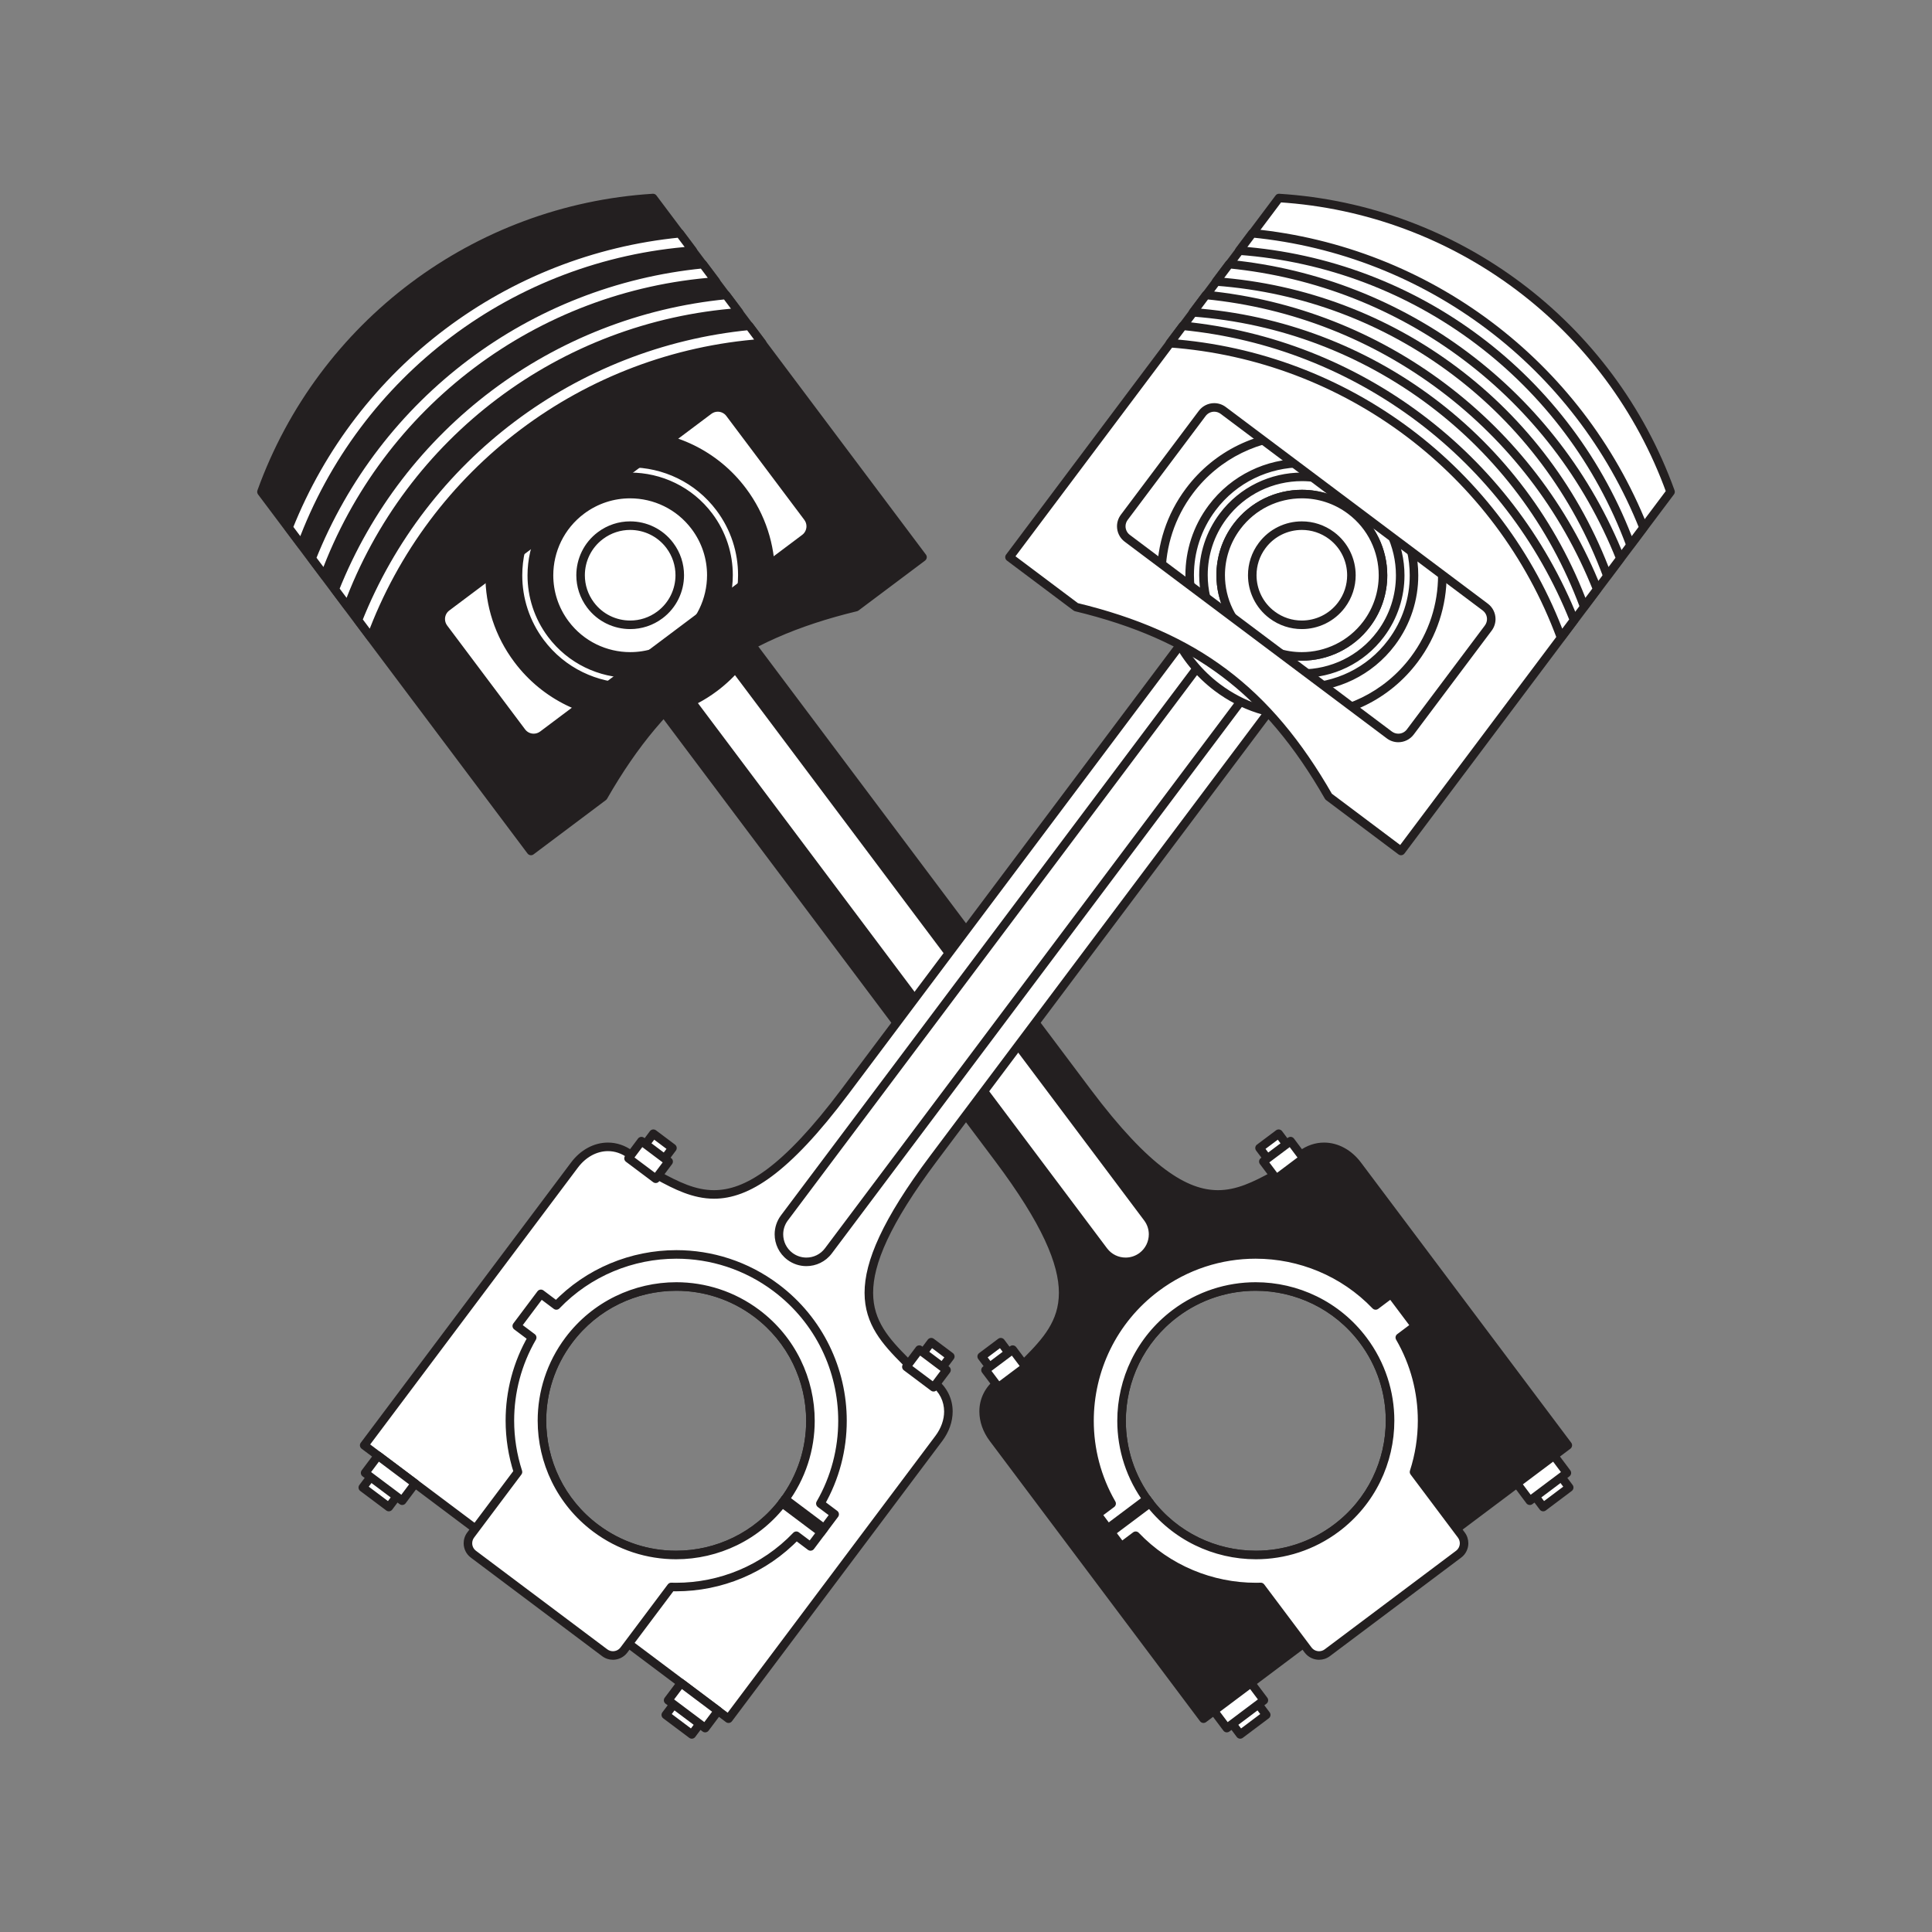 <svg xmlns="http://www.w3.org/2000/svg" xmlns:xlink="http://www.w3.org/1999/xlink" width="25" zoomAndPan="magnify" viewBox="0 0 375 375" height="25" preserveAspectRatio="xMidYMid meet" version="1.0"><rect x="0" y="0" width="375" height="375" fill="#808080" stroke="none"/><defs><clipPath id="aa8cd2aa52"><path d="M 237 328 L 247 328 L 247 337.5 L 237 337.5 Z M 237 328 " clip-rule="nonzero"/></clipPath><clipPath id="99f283f56e"><path d="M 49.875 37.5 L 180 37.5 L 180 166 L 49.875 166 Z M 49.875 37.5 " clip-rule="nonzero"/></clipPath><clipPath id="bd6760ad78"><path d="M 128 328 L 138 328 L 138 337.5 L 128 337.5 Z M 128 328 " clip-rule="nonzero"/></clipPath><clipPath id="2278818cfb"><path d="M 195 37.5 L 325.125 37.5 L 325.125 166 L 195 166 Z M 195 37.5 " clip-rule="nonzero"/></clipPath></defs><path fill="#ffffff" d="M 165.5 100.305 L 99.348 149.945 L 77.387 120.68 L 143.543 71.039 L 165.5 100.305 " fill-opacity="1" fill-rule="nonzero"/><path fill="#231f20" d="M 165.5 100.305 L 165.008 99.641 L 99.516 148.785 L 78.547 120.844 L 143.379 72.199 L 164.84 100.801 L 165.5 100.305 L 165.008 99.641 L 165.5 100.305 L 166.164 99.809 L 144.207 70.539 C 144.074 70.367 143.879 70.25 143.66 70.219 C 143.445 70.188 143.223 70.246 143.047 70.375 L 76.891 120.02 C 76.523 120.293 76.449 120.812 76.723 121.18 L 98.688 150.445 C 98.816 150.617 99.02 150.738 99.23 150.766 C 99.449 150.797 99.672 150.738 99.848 150.609 L 166 100.969 C 166.18 100.836 166.293 100.641 166.324 100.422 C 166.355 100.203 166.297 99.98 166.164 99.809 L 165.5 100.305 " fill-opacity="1" fill-rule="nonzero"/><path fill="#231f20" d="M 259.391 296.605 C 247.879 305.246 231.547 302.914 222.91 291.406 C 214.273 279.895 216.598 263.562 228.113 254.922 C 239.625 246.285 255.957 248.613 264.594 260.125 C 273.23 271.633 270.902 287.969 259.391 296.605 Z M 252.598 224.129 L 247.277 228.172 C 237.824 233.332 229.633 236.73 210.996 211.895 L 143.941 122.531 L 126.719 135.453 L 193.777 224.816 C 212.414 249.652 206.859 256.57 199.262 264.199 L 193.895 268.18 C 190.258 270.91 190.043 275.562 192.777 279.199 L 233.594 333.598 L 304.312 280.531 L 263.496 226.133 C 260.762 222.492 256.238 221.398 252.598 224.129 " fill-opacity="1" fill-rule="nonzero"/><path fill="#231f20" d="M 259.391 296.605 L 258.895 295.941 C 254.352 299.352 249.043 300.996 243.77 300.996 C 236.098 300.992 228.531 297.516 223.57 290.906 C 220.164 286.367 218.523 281.055 218.523 275.785 C 218.523 268.113 222 260.543 228.609 255.586 C 233.152 252.176 238.461 250.535 243.73 250.535 C 251.402 250.539 258.973 254.016 263.93 260.625 C 267.336 265.164 268.98 270.477 268.98 275.746 C 268.98 283.418 265.5 290.984 258.895 295.941 L 259.391 296.605 L 259.891 297.27 C 266.926 291.988 270.641 283.914 270.641 275.746 C 270.641 270.133 268.887 264.465 265.254 259.629 C 259.973 252.594 251.898 248.879 243.73 248.879 C 238.117 248.879 232.449 250.633 227.613 254.262 C 220.578 259.543 216.863 267.617 216.863 275.785 C 216.863 281.398 218.617 287.066 222.246 291.906 C 227.527 298.938 235.602 302.652 243.77 302.652 C 249.387 302.652 255.055 300.898 259.891 297.27 Z M 252.598 224.129 L 252.094 223.473 L 246.777 227.512 L 247.277 228.172 L 246.879 227.445 C 245.094 228.418 243.371 229.316 241.652 229.965 C 239.934 230.613 238.219 231.012 236.406 231.012 C 233.457 231.008 230.188 229.965 226.164 226.977 C 222.145 223.988 217.41 219.059 211.66 211.398 L 144.605 122.035 C 144.473 121.863 144.273 121.742 144.059 121.715 C 143.844 121.68 143.617 121.738 143.445 121.871 L 126.223 134.793 C 125.855 135.07 125.781 135.586 126.055 135.953 L 193.113 225.312 C 197.746 231.488 200.859 236.527 202.805 240.711 C 204.754 244.895 205.531 248.203 205.531 250.941 C 205.527 253.68 204.766 255.863 203.531 257.879 C 202.297 259.887 200.57 261.711 198.676 263.613 L 199.262 264.199 L 198.77 263.531 L 193.402 267.512 L 193.398 267.516 C 191.188 269.164 190.082 271.539 190.094 273.969 C 190.094 275.938 190.793 277.941 192.113 279.699 L 232.93 334.094 C 233.062 334.27 233.258 334.387 233.477 334.418 C 233.691 334.449 233.918 334.391 234.09 334.262 L 304.812 281.195 C 304.984 281.062 305.102 280.867 305.133 280.648 C 305.164 280.426 305.109 280.211 304.977 280.031 L 264.156 225.637 C 262.336 223.207 259.723 221.773 256.996 221.773 C 255.32 221.773 253.621 222.324 252.098 223.469 L 252.094 223.473 L 252.598 224.129 L 253.094 224.793 C 254.348 223.852 255.68 223.434 256.996 223.434 C 259.133 223.434 261.273 224.555 262.832 226.633 L 303.152 280.367 L 233.758 332.434 L 193.438 278.703 C 192.309 277.203 191.75 275.543 191.75 273.969 C 191.758 272.027 192.582 270.211 194.395 268.844 L 194.391 268.844 L 199.758 264.863 L 199.852 264.785 C 201.762 262.863 203.582 260.961 204.945 258.746 C 206.309 256.535 207.191 253.996 207.188 250.941 C 207.184 247.887 206.324 244.34 204.309 240.012 C 202.293 235.676 199.117 230.555 194.441 224.32 L 127.879 135.621 L 143.773 123.695 L 210.336 212.391 C 216.145 220.129 220.957 225.172 225.172 228.305 C 229.383 231.441 233.043 232.672 236.406 232.668 C 238.465 232.668 240.391 232.211 242.238 231.516 C 244.09 230.82 245.871 229.883 247.672 228.898 L 247.781 228.832 L 253.098 224.789 L 253.094 224.793 L 252.598 224.129 " fill-opacity="1" fill-rule="nonzero"/><path fill="#ffffff" d="M 248.184 220.051 L 244.477 222.828 L 246.984 226.172 L 250.688 223.391 L 248.184 220.051 " fill-opacity="1" fill-rule="nonzero"/><path fill="#231f20" d="M 248.184 220.051 L 247.688 219.387 L 243.977 222.168 C 243.613 222.441 243.539 222.961 243.812 223.328 L 246.32 226.672 C 246.449 226.844 246.648 226.961 246.863 226.992 C 247.082 227.023 247.305 226.965 247.48 226.836 L 251.188 224.055 C 251.363 223.926 251.48 223.723 251.508 223.508 C 251.539 223.293 251.48 223.07 251.352 222.895 L 248.848 219.551 C 248.715 219.379 248.516 219.262 248.297 219.23 C 248.086 219.199 247.859 219.258 247.688 219.387 L 248.184 220.051 L 247.52 220.547 L 249.527 223.227 L 247.148 225.012 L 245.637 222.996 L 248.68 220.715 L 248.184 220.051 L 247.52 220.547 L 248.184 220.051 " fill-opacity="1" fill-rule="nonzero"/><path fill="#ffffff" d="M 250.496 221.492 L 245.215 225.457 L 247.723 228.797 L 253.004 224.832 L 250.496 221.492 " fill-opacity="1" fill-rule="nonzero"/><path fill="#231f20" d="M 250.496 221.492 L 250 220.828 L 244.715 224.793 C 244.352 225.066 244.277 225.586 244.551 225.953 L 247.059 229.293 C 247.332 229.66 247.852 229.73 248.219 229.461 L 253.5 225.496 C 253.676 225.363 253.793 225.168 253.824 224.949 C 253.855 224.73 253.797 224.512 253.664 224.336 L 251.156 220.992 C 251.027 220.82 250.828 220.703 250.613 220.668 C 250.398 220.641 250.172 220.699 250 220.828 L 250.496 221.492 L 249.832 221.992 L 251.84 224.668 L 247.887 227.637 L 246.375 225.621 L 250.992 222.156 L 250.496 221.492 L 249.832 221.992 L 250.496 221.492 " fill-opacity="1" fill-rule="nonzero"/><path fill="#ffffff" d="M 194.254 260.516 L 190.547 263.297 L 193.055 266.641 L 196.762 263.859 L 194.254 260.516 " fill-opacity="1" fill-rule="nonzero"/><path fill="#231f20" d="M 194.254 260.516 L 193.754 259.855 L 190.047 262.637 C 189.871 262.766 189.754 262.965 189.723 263.184 C 189.695 263.398 189.754 263.621 189.883 263.797 L 192.391 267.141 C 192.52 267.312 192.723 267.43 192.938 267.461 C 193.152 267.492 193.375 267.434 193.551 267.305 L 197.254 264.523 C 197.625 264.246 197.695 263.727 197.422 263.359 L 194.918 260.02 C 194.785 259.848 194.586 259.73 194.371 259.699 C 194.152 259.664 193.93 259.723 193.754 259.855 L 194.254 260.516 L 193.59 261.016 L 195.598 263.695 L 193.219 265.477 L 191.707 263.469 L 194.754 261.18 L 194.254 260.516 L 193.59 261.016 L 194.254 260.516 " fill-opacity="1" fill-rule="nonzero"/><path fill="#ffffff" d="M 196.566 261.961 L 191.285 265.922 L 193.789 269.266 L 199.074 265.301 L 196.566 261.961 " fill-opacity="1" fill-rule="nonzero"/><path fill="#231f20" d="M 196.566 261.961 L 196.066 261.297 L 190.789 265.262 C 190.613 265.391 190.492 265.59 190.465 265.805 C 190.434 266.023 190.492 266.246 190.621 266.422 L 193.129 269.762 C 193.406 270.129 193.922 270.203 194.289 269.93 L 199.57 265.965 C 199.75 265.832 199.863 265.637 199.895 265.418 C 199.926 265.199 199.871 264.98 199.738 264.805 L 197.23 261.461 C 196.953 261.098 196.434 261.023 196.066 261.297 L 196.566 261.961 L 195.902 262.461 L 197.914 265.137 L 193.957 268.102 L 192.445 266.09 L 197.066 262.625 L 196.566 261.961 L 195.902 262.461 L 196.566 261.961 " fill-opacity="1" fill-rule="nonzero"/><path fill="#ffffff" d="M 240.723 336.648 L 245.773 332.859 L 243.262 329.52 L 238.219 333.305 L 240.723 336.648 " fill-opacity="1" fill-rule="nonzero"/><g clip-path="url(#aa8cd2aa52)"><path fill="#231f20" d="M 240.723 336.648 L 241.223 337.312 L 246.27 333.523 C 246.445 333.391 246.562 333.195 246.594 332.977 C 246.625 332.758 246.57 332.539 246.438 332.363 L 243.926 329.023 C 243.652 328.656 243.133 328.582 242.766 328.855 L 237.719 332.645 C 237.352 332.918 237.277 333.438 237.555 333.805 L 240.059 337.148 C 240.191 337.324 240.387 337.438 240.605 337.473 C 240.828 337.5 241.043 337.445 241.223 337.312 L 240.723 336.648 L 241.387 336.152 L 239.375 333.473 L 243.098 330.68 L 244.609 332.695 L 240.227 335.988 L 240.723 336.648 L 241.387 336.152 L 240.723 336.648 " fill-opacity="1" fill-rule="nonzero"/></g><path fill="#ffffff" d="M 238.121 335.422 L 245.32 330.023 L 242.809 326.68 L 235.621 332.078 L 238.121 335.422 " fill-opacity="1" fill-rule="nonzero"/><path fill="#231f20" d="M 238.121 335.422 L 238.621 336.086 L 245.816 330.688 C 245.992 330.555 246.109 330.359 246.137 330.141 C 246.172 329.918 246.117 329.703 245.984 329.523 L 243.473 326.184 C 243.199 325.82 242.68 325.746 242.312 326.02 L 235.121 331.418 C 234.754 331.695 234.68 332.211 234.957 332.578 L 237.461 335.918 C 237.59 336.09 237.793 336.211 238.008 336.242 C 238.223 336.273 238.445 336.215 238.621 336.086 L 238.121 335.422 L 238.785 334.922 L 236.777 332.246 L 242.645 327.844 L 244.156 329.855 L 237.629 334.758 L 238.121 335.422 L 238.785 334.922 L 238.121 335.422 " fill-opacity="1" fill-rule="nonzero"/><path fill="#ffffff" d="M 299.535 292.516 L 304.586 288.727 L 302.078 285.387 L 297.027 289.176 L 299.535 292.516 " fill-opacity="1" fill-rule="nonzero"/><path fill="#231f20" d="M 299.535 292.516 L 300.035 293.18 L 305.078 289.391 C 305.445 289.117 305.52 288.598 305.246 288.23 L 302.742 284.891 C 302.609 284.711 302.414 284.594 302.195 284.566 C 301.973 284.535 301.758 284.59 301.578 284.727 L 296.531 288.516 C 296.355 288.645 296.238 288.84 296.207 289.059 C 296.176 289.273 296.23 289.5 296.363 289.672 L 298.871 293.016 C 299.148 293.383 299.668 293.457 300.035 293.18 L 299.535 292.516 L 300.199 292.02 L 298.188 289.34 L 301.914 286.547 L 303.422 288.562 L 299.035 291.852 L 299.535 292.516 L 300.199 292.02 L 299.535 292.516 " fill-opacity="1" fill-rule="nonzero"/><path fill="#ffffff" d="M 296.938 291.289 L 304.129 285.891 L 301.625 282.547 L 294.43 287.945 L 296.938 291.289 " fill-opacity="1" fill-rule="nonzero"/><path fill="#231f20" d="M 296.938 291.289 L 297.434 291.953 L 304.629 286.555 C 304.805 286.422 304.922 286.223 304.953 286.008 C 304.984 285.789 304.926 285.566 304.793 285.391 L 302.289 282.051 C 302.156 281.875 301.957 281.758 301.742 281.73 C 301.523 281.695 301.301 281.754 301.125 281.883 L 293.934 287.285 C 293.566 287.559 293.492 288.078 293.766 288.445 L 296.273 291.789 C 296.551 292.152 297.066 292.227 297.434 291.953 L 296.938 291.289 L 297.598 290.789 L 295.59 288.113 L 301.461 283.707 L 302.973 285.727 L 296.438 290.625 L 296.938 291.289 L 297.598 290.789 L 296.938 291.289 " fill-opacity="1" fill-rule="nonzero"/><path fill="#ffffff" d="M 259.391 296.605 C 247.879 305.246 231.547 302.914 222.91 291.406 C 214.273 279.895 216.598 263.562 228.113 254.922 C 239.625 246.285 255.957 248.613 264.594 260.125 C 273.23 271.633 270.902 287.969 259.391 296.605 Z M 270.012 251.133 L 267.012 253.387 C 255.871 241.777 237.57 240.043 224.375 249.941 C 211.18 259.844 207.734 277.902 215.766 291.844 L 212.996 293.922 L 217.676 300.16 L 220.434 298.09 C 226.902 304.863 235.801 308.285 244.715 308.027 L 253.898 320.262 C 254.781 321.441 256.449 321.68 257.629 320.797 L 283.109 301.672 C 284.285 300.793 284.523 299.121 283.641 297.941 L 274.461 285.707 C 277.199 277.219 276.395 267.719 271.703 259.617 L 274.695 257.371 L 270.012 251.133 " fill-opacity="1" fill-rule="nonzero"/><path fill="#231f20" d="M 259.391 296.605 L 258.895 295.941 C 254.352 299.352 249.043 300.996 243.77 300.996 C 236.098 300.992 228.531 297.516 223.57 290.906 C 220.164 286.367 218.523 281.055 218.523 275.785 C 218.523 268.113 222 260.543 228.609 255.586 C 233.152 252.176 238.461 250.535 243.73 250.535 C 251.402 250.539 258.973 254.016 263.93 260.625 C 267.336 265.164 268.98 270.477 268.98 275.746 C 268.98 283.418 265.5 290.984 258.895 295.941 L 259.391 296.605 L 259.891 297.27 C 266.926 291.988 270.641 283.914 270.641 275.746 C 270.641 270.133 268.887 264.465 265.254 259.629 C 259.973 252.594 251.898 248.879 243.73 248.879 C 238.117 248.879 232.449 250.633 227.613 254.262 C 220.578 259.543 216.863 267.617 216.863 275.785 C 216.863 281.398 218.617 287.066 222.246 291.906 C 227.527 298.938 235.602 302.652 243.77 302.652 C 249.387 302.652 255.055 300.898 259.891 297.27 Z M 270.012 251.133 L 269.516 250.473 L 266.512 252.727 L 267.012 253.387 L 267.609 252.812 C 261.211 246.145 252.508 242.652 243.715 242.652 C 236.805 242.652 229.828 244.812 223.879 249.281 C 215.215 255.781 210.641 265.723 210.645 275.777 C 210.645 281.426 212.086 287.113 215.047 292.258 L 215.766 291.844 L 215.27 291.18 L 212.496 293.258 C 212.32 293.391 212.203 293.59 212.172 293.805 C 212.141 294.02 212.199 294.246 212.332 294.422 L 217.016 300.66 C 217.289 301.023 217.809 301.098 218.172 300.824 L 220.934 298.754 L 220.434 298.09 L 219.836 298.664 C 226.238 305.363 234.957 308.871 243.773 308.867 C 244.094 308.867 244.414 308.863 244.738 308.855 L 244.715 308.027 L 244.051 308.523 L 253.234 320.762 C 253.922 321.672 254.973 322.16 256.031 322.16 C 256.762 322.16 257.5 321.93 258.125 321.461 L 283.605 302.336 C 284.52 301.652 285.004 300.602 285.004 299.543 C 285.004 298.812 284.773 298.07 284.305 297.445 L 275.125 285.211 L 274.461 285.707 L 275.25 285.961 C 276.316 282.66 276.859 279.203 276.859 275.734 C 276.859 270.066 275.41 264.359 272.418 259.203 L 271.703 259.617 L 272.203 260.281 L 275.191 258.035 C 275.371 257.902 275.484 257.707 275.516 257.492 C 275.547 257.273 275.492 257.051 275.359 256.875 L 270.676 250.641 C 270.402 250.273 269.883 250.199 269.516 250.473 L 270.012 251.133 L 269.348 251.633 L 273.531 257.207 L 271.203 258.957 C 270.867 259.207 270.773 259.668 270.988 260.035 C 273.824 264.93 275.199 270.348 275.199 275.734 C 275.199 279.031 274.688 282.312 273.672 285.453 C 273.59 285.711 273.637 285.992 273.797 286.203 L 282.977 298.441 C 283.227 298.773 283.344 299.156 283.348 299.543 C 283.344 300.102 283.094 300.648 282.609 301.012 L 257.129 320.133 C 256.797 320.383 256.414 320.496 256.031 320.5 C 255.469 320.496 254.926 320.25 254.562 319.766 L 245.379 307.531 C 245.215 307.312 244.961 307.191 244.691 307.199 C 244.387 307.207 244.078 307.211 243.773 307.215 C 235.395 307.211 227.113 303.879 221.035 297.516 C 220.746 297.211 220.273 297.172 219.938 297.426 L 217.84 299 L 214.156 294.086 L 216.262 292.508 C 216.598 292.254 216.695 291.793 216.484 291.43 C 213.668 286.543 212.301 281.145 212.301 275.777 C 212.301 266.219 216.637 256.785 224.875 250.605 C 230.531 246.359 237.148 244.312 243.715 244.312 C 252.07 244.312 260.336 247.629 266.41 253.961 C 266.703 254.262 267.172 254.301 267.508 254.051 L 270.512 251.797 L 270.012 251.133 L 269.348 251.633 L 270.012 251.133 " fill-opacity="1" fill-rule="nonzero"/><path fill="#ffffff" d="M 222.926 291.395 C 222.82 291.254 222.727 291.109 222.625 290.969 L 215.062 296.645 L 215.641 297.414 L 223.199 291.738 C 223.109 291.625 223.016 291.512 222.926 291.395 " fill-opacity="1" fill-rule="nonzero"/><path fill="#231f20" d="M 222.926 291.395 L 223.59 290.895 C 223.5 290.777 223.406 290.641 223.289 290.48 C 223.16 290.301 222.965 290.184 222.742 290.148 C 222.527 290.113 222.301 290.172 222.125 290.305 L 214.562 295.98 C 214.195 296.254 214.121 296.773 214.398 297.137 L 214.977 297.914 C 215.254 298.277 215.77 298.352 216.137 298.078 L 223.699 292.402 C 223.879 292.266 223.996 292.066 224.023 291.844 C 224.051 291.621 223.988 291.395 223.848 291.223 C 223.75 291.102 223.664 290.996 223.59 290.895 L 222.262 291.891 C 222.367 292.031 222.469 292.152 222.555 292.262 L 223.199 291.738 L 222.703 291.078 L 215.805 296.254 L 215.723 296.145 L 215.062 296.645 L 215.559 297.305 L 223.117 291.633 L 222.625 290.969 L 221.949 291.453 C 222.043 291.582 222.141 291.727 222.262 291.891 L 222.926 291.395 " fill-opacity="1" fill-rule="nonzero"/><path fill="#ffffff" d="M 138.34 133.004 C 136.91 134.074 135.414 134.977 133.863 135.719 L 214.211 242.793 C 215.977 245.148 219.32 245.621 221.676 243.855 C 224.035 242.09 224.512 238.742 222.742 236.387 L 142.367 129.277 C 141.18 130.629 139.836 131.883 138.34 133.004 " fill-opacity="1" fill-rule="nonzero"/><path fill="#231f20" d="M 138.34 133.004 L 137.84 132.344 C 136.457 133.379 135.004 134.254 133.504 134.977 C 133.281 135.082 133.121 135.281 133.059 135.523 C 133 135.766 133.051 136.016 133.199 136.219 L 213.551 243.289 C 214.758 244.902 216.609 245.754 218.48 245.754 C 219.766 245.754 221.07 245.352 222.176 244.52 C 223.789 243.309 224.641 241.457 224.641 239.586 C 224.641 238.301 224.234 236.996 223.406 235.891 L 143.031 128.781 C 142.883 128.582 142.652 128.461 142.402 128.449 C 142.152 128.441 141.914 128.543 141.746 128.73 C 140.594 130.039 139.293 131.254 137.84 132.344 L 138.34 133.004 L 138.836 133.668 C 140.379 132.512 141.762 131.219 142.992 129.828 L 142.367 129.277 L 141.707 129.777 L 222.078 236.887 C 222.691 237.699 222.984 238.645 222.984 239.586 C 222.98 240.961 222.359 242.305 221.184 243.195 C 220.367 243.801 219.422 244.094 218.48 244.094 C 217.109 244.094 215.762 243.477 214.875 242.293 L 134.527 135.223 L 133.863 135.719 L 134.223 136.469 C 135.82 135.699 137.367 134.77 138.836 133.668 L 138.34 133.004 " fill-opacity="1" fill-rule="nonzero"/><path fill="#231f20" d="M 131.773 124.25 C 124.812 129.477 114.938 128.066 109.715 121.105 C 104.496 114.148 105.902 104.273 112.859 99.055 C 119.824 93.828 129.695 95.238 134.914 102.199 C 140.137 109.156 138.73 119.031 131.773 124.25 Z M 105.949 89.84 C 93.902 98.879 91.461 115.973 100.5 128.02 C 109.543 140.066 126.637 142.504 138.684 133.465 C 150.73 124.422 153.168 107.332 144.129 95.285 C 135.09 83.234 117.996 80.801 105.949 89.84 " fill-opacity="1" fill-rule="nonzero"/><path fill="#231f20" d="M 131.773 124.25 L 131.273 123.59 C 128.586 125.605 125.449 126.578 122.328 126.578 C 117.789 126.578 113.312 124.516 110.379 120.609 C 108.359 117.922 107.391 114.781 107.391 111.664 C 107.395 107.125 109.449 102.648 113.359 99.715 C 116.047 97.699 119.184 96.727 122.305 96.727 C 126.844 96.727 131.32 98.789 134.25 102.695 C 136.27 105.383 137.238 108.523 137.238 111.641 C 137.238 116.18 135.184 120.656 131.273 123.59 L 131.773 124.25 L 132.27 124.914 C 136.609 121.66 138.902 116.68 138.898 111.641 C 138.902 108.18 137.816 104.68 135.578 101.699 C 132.324 97.359 127.34 95.066 122.305 95.07 C 118.84 95.07 115.344 96.152 112.363 98.391 C 108.02 101.645 105.73 106.629 105.73 111.664 C 105.73 115.125 106.816 118.625 109.051 121.602 C 112.309 125.945 117.293 128.238 122.328 128.234 C 125.789 128.234 129.289 127.152 132.27 124.914 Z M 105.949 89.84 L 105.449 89.176 C 98.094 94.695 94.211 103.137 94.211 111.672 C 94.211 117.543 96.043 123.465 99.84 128.516 C 105.359 135.871 113.797 139.754 122.34 139.754 C 128.203 139.754 134.125 137.918 139.184 134.129 C 146.535 128.609 150.418 120.168 150.418 111.633 C 150.418 105.762 148.582 99.84 144.793 94.789 C 139.273 87.43 130.832 83.551 122.293 83.551 C 116.426 83.551 110.5 85.383 105.449 89.176 L 106.445 90.504 C 111.203 86.93 116.773 85.211 122.293 85.207 C 130.336 85.211 138.27 88.859 143.465 95.781 C 147.035 100.543 148.758 106.105 148.758 111.633 C 148.758 119.668 145.113 127.605 138.184 132.801 C 133.426 136.375 127.859 138.094 122.34 138.098 C 114.297 138.094 106.363 134.445 101.164 127.523 C 97.594 122.762 95.875 117.199 95.871 111.672 C 95.875 103.637 99.52 95.699 106.445 90.504 L 105.949 89.84 " fill-opacity="1" fill-rule="nonzero"/><path fill="#ffffff" d="M 131.773 124.25 C 124.812 129.477 114.938 128.066 109.715 121.105 C 104.496 114.148 105.902 104.273 112.859 99.055 C 119.824 93.828 129.695 95.238 134.914 102.199 C 140.137 109.156 138.73 119.031 131.773 124.25 " fill-opacity="1" fill-rule="nonzero"/><path fill="#231f20" d="M 131.773 124.25 L 131.273 123.59 C 128.586 125.605 125.449 126.578 122.328 126.578 C 117.789 126.578 113.312 124.516 110.379 120.609 C 108.359 117.922 107.391 114.781 107.391 111.664 C 107.395 107.125 109.449 102.648 113.359 99.715 C 116.047 97.699 119.184 96.727 122.305 96.727 C 126.844 96.727 131.32 98.789 134.25 102.695 C 136.27 105.383 137.238 108.523 137.238 111.641 C 137.238 116.18 135.184 120.656 131.273 123.59 L 131.773 124.25 L 132.27 124.914 C 136.609 121.66 138.902 116.68 138.898 111.641 C 138.902 108.18 137.816 104.68 135.578 101.699 C 132.324 97.359 127.34 95.066 122.305 95.07 C 118.84 95.07 115.344 96.152 112.363 98.391 C 108.02 101.645 105.73 106.629 105.73 111.664 C 105.73 115.125 106.816 118.625 109.051 121.602 C 112.309 125.945 117.293 128.238 122.328 128.234 C 125.789 128.234 129.289 127.152 132.27 124.914 L 131.773 124.25 " fill-opacity="1" fill-rule="nonzero"/><path fill="#ffffff" d="M 128.09 119.348 C 123.84 122.539 117.809 121.676 114.617 117.43 C 111.43 113.176 112.289 107.145 116.543 103.957 C 120.789 100.766 126.824 101.625 130.016 105.875 C 133.203 110.125 132.344 116.16 128.09 119.348 " fill-opacity="1" fill-rule="nonzero"/><path fill="#231f20" d="M 128.09 119.348 L 127.594 118.684 C 126.008 119.875 124.16 120.445 122.324 120.445 C 119.648 120.445 117.008 119.234 115.281 116.93 C 114.094 115.348 113.52 113.496 113.52 111.66 C 113.52 108.984 114.734 106.348 117.039 104.621 C 118.625 103.43 120.473 102.859 122.309 102.859 C 124.984 102.859 127.621 104.07 129.352 106.371 C 130.539 107.957 131.109 109.805 131.113 111.645 C 131.109 114.32 129.898 116.957 127.594 118.684 L 128.09 119.348 L 128.59 120.012 C 131.324 117.961 132.77 114.816 132.77 111.645 C 132.77 109.461 132.086 107.258 130.676 105.379 C 128.625 102.641 125.484 101.195 122.309 101.199 C 120.129 101.195 117.922 101.883 116.043 103.293 C 113.305 105.344 111.863 108.488 111.863 111.66 C 111.863 113.844 112.547 116.047 113.957 117.926 C 116.008 120.66 119.148 122.105 122.324 122.105 C 124.504 122.105 126.711 121.422 128.59 120.012 L 128.09 119.348 " fill-opacity="1" fill-rule="nonzero"/><path fill="#ffffff" d="M 110.848 96.371 C 102.426 102.691 100.715 114.691 107.035 123.113 C 113.363 131.539 125.355 133.25 133.785 126.93 C 142.207 120.609 143.914 108.609 137.594 100.188 C 131.27 91.762 119.273 90.051 110.848 96.371 Z M 135.387 129.07 C 125.781 136.281 112.102 134.332 104.895 124.727 C 97.688 115.121 99.641 101.441 109.246 94.23 C 118.852 87.023 132.527 88.973 139.734 98.578 C 146.945 108.188 144.996 121.863 135.387 129.07 " fill-opacity="1" fill-rule="nonzero"/><path fill="#231f20" d="M 110.848 96.371 L 110.352 95.711 C 105.141 99.621 102.391 105.613 102.391 111.672 C 102.391 115.836 103.688 120.035 106.371 123.609 C 110.285 128.824 116.281 131.574 122.344 131.574 C 126.5 131.574 130.703 130.277 134.277 127.594 C 139.488 123.684 142.238 117.688 142.238 111.629 C 142.238 107.465 140.941 103.266 138.258 99.688 C 134.348 94.477 128.348 91.727 122.289 91.727 C 118.129 91.727 113.93 93.027 110.352 95.711 L 110.848 96.371 L 111.348 97.035 C 114.633 94.574 118.473 93.387 122.289 93.387 C 127.855 93.387 133.344 95.906 136.93 100.684 C 139.395 103.965 140.582 107.809 140.582 111.629 C 140.582 117.191 138.062 122.68 133.285 126.266 C 130 128.727 126.16 129.918 122.344 129.918 C 116.777 129.918 111.285 127.398 107.699 122.617 C 105.234 119.336 104.051 115.492 104.051 111.672 C 104.051 106.113 106.57 100.621 111.348 97.035 Z M 135.387 129.07 L 134.891 128.41 C 131.129 131.23 126.719 132.594 122.344 132.594 C 115.965 132.59 109.668 129.707 105.555 124.227 C 102.734 120.461 101.371 116.059 101.371 111.68 C 101.375 105.305 104.262 99.008 109.742 94.895 C 113.504 92.07 117.91 90.711 122.289 90.711 C 128.668 90.711 134.961 93.598 139.07 99.078 C 141.895 102.844 143.258 107.25 143.258 111.629 C 143.258 118.004 140.367 124.297 134.891 128.41 L 135.387 129.07 L 135.887 129.734 C 141.797 125.297 144.918 118.5 144.914 111.629 C 144.918 106.906 143.445 102.141 140.398 98.082 C 135.965 92.172 129.164 89.051 122.289 89.051 C 117.566 89.051 112.805 90.523 108.746 93.57 C 102.832 98.004 99.715 104.805 99.715 111.68 C 99.715 116.398 101.184 121.164 104.23 125.223 C 108.664 131.133 115.465 134.254 122.344 134.254 C 127.062 134.254 131.828 132.781 135.887 129.734 L 135.387 129.07 " fill-opacity="1" fill-rule="nonzero"/><path fill="#231f20" d="M 156.785 100.414 C 157.746 101.695 157.484 103.52 156.199 104.484 L 105.332 142.652 C 104.047 143.617 102.223 143.355 101.262 142.074 L 86.129 121.906 C 85.164 120.621 85.422 118.797 86.707 117.832 L 137.574 79.664 C 138.863 78.699 140.684 78.961 141.648 80.242 Z M 50.746 95.461 L 103.059 165.172 L 117.113 154.625 C 128.93 134.004 143.047 123.41 166.145 117.832 L 179.055 108.145 L 126.746 38.434 C 92.312 40.59 62.445 63 50.746 95.461 " fill-opacity="1" fill-rule="nonzero"/><g clip-path="url(#99f283f56e)"><path fill="#231f20" d="M 156.785 100.414 L 156.121 100.91 C 156.402 101.289 156.535 101.719 156.535 102.156 C 156.531 102.785 156.25 103.41 155.703 103.82 L 104.836 141.992 C 104.457 142.27 104.023 142.406 103.59 142.406 C 102.957 142.406 102.336 142.121 101.926 141.578 L 86.793 121.41 C 86.512 121.031 86.375 120.598 86.375 120.16 C 86.375 119.527 86.66 118.906 87.207 118.496 L 138.074 80.328 C 138.449 80.047 138.883 79.91 139.316 79.91 C 139.953 79.914 140.574 80.195 140.984 80.742 L 156.121 100.91 L 156.785 100.414 L 157.445 99.914 L 142.312 79.746 C 141.578 78.77 140.453 78.25 139.316 78.25 C 138.543 78.25 137.746 78.496 137.078 79 L 86.211 117.172 C 85.234 117.906 84.715 119.031 84.715 120.16 C 84.715 120.941 84.961 121.734 85.469 122.406 L 100.598 142.574 C 101.332 143.547 102.457 144.066 103.59 144.066 C 104.367 144.066 105.16 143.82 105.832 143.316 L 156.699 105.148 C 157.676 104.414 158.191 103.289 158.191 102.156 C 158.191 101.375 157.945 100.586 157.445 99.914 Z M 50.746 95.461 L 50.082 95.961 L 102.395 165.668 C 102.527 165.844 102.727 165.961 102.941 165.992 C 103.16 166.023 103.383 165.969 103.559 165.836 L 117.613 155.289 C 117.699 155.223 117.781 155.133 117.832 155.039 C 123.703 144.793 130.109 137.094 137.898 131.25 C 145.684 125.406 154.867 121.41 166.336 118.641 C 166.449 118.613 166.555 118.562 166.641 118.496 L 179.555 108.809 C 179.73 108.676 179.844 108.48 179.879 108.262 C 179.91 108.039 179.852 107.824 179.719 107.645 L 127.41 37.934 C 127.242 37.711 126.973 37.59 126.695 37.609 C 91.93 39.785 61.777 62.41 49.969 95.18 C 49.875 95.441 49.918 95.734 50.082 95.961 L 50.746 95.461 L 51.527 95.742 C 63.113 63.594 92.691 41.398 126.797 39.258 L 126.746 38.434 L 126.082 38.934 L 177.895 107.977 L 165.648 117.168 L 166.145 117.832 L 165.949 117.027 C 154.324 119.836 144.902 123.922 136.898 129.926 C 128.898 135.926 122.344 143.832 116.395 154.215 L 117.113 154.625 L 116.621 153.961 L 103.227 164.012 L 51.41 94.961 L 50.746 95.461 L 51.527 95.742 L 50.746 95.461 " fill-opacity="1" fill-rule="nonzero"/></g><path fill="#ffffff" d="M 131.926 45.277 C 97.922 48.617 68.645 70.641 55.996 102.395 L 58.531 105.762 C 70.473 73.465 100.125 51.172 134.453 48.648 L 131.926 45.277 " fill-opacity="1" fill-rule="nonzero"/><path fill="#231f20" d="M 131.926 45.277 L 131.844 44.449 C 97.535 47.824 67.988 70.047 55.23 102.086 C 55.121 102.355 55.16 102.66 55.336 102.891 L 57.867 106.262 C 58.047 106.504 58.348 106.629 58.648 106.586 C 58.949 106.539 59.199 106.336 59.309 106.051 C 71.137 74.059 100.512 51.973 134.516 49.473 C 134.82 49.453 135.086 49.266 135.207 48.992 C 135.336 48.715 135.301 48.391 135.117 48.148 L 132.59 44.777 C 132.414 44.547 132.133 44.422 131.844 44.449 L 131.926 45.277 L 131.262 45.777 L 133.793 49.148 L 134.453 48.648 L 134.395 47.824 C 99.738 50.367 69.809 72.871 57.754 105.477 L 58.531 105.762 L 59.191 105.27 L 56.66 101.895 L 55.996 102.395 L 56.77 102.703 C 69.301 71.238 98.312 49.414 132.004 46.098 L 131.926 45.277 L 131.262 45.777 L 131.926 45.277 " fill-opacity="1" fill-rule="nonzero"/><path fill="#ffffff" d="M 136.418 51.266 C 102.414 54.605 73.141 76.629 60.492 108.383 L 63.023 111.75 C 74.965 79.457 104.621 57.16 138.949 54.637 L 136.418 51.266 " fill-opacity="1" fill-rule="nonzero"/><path fill="#231f20" d="M 136.418 51.266 L 136.336 50.438 C 102.027 53.812 72.48 76.035 59.723 108.074 C 59.613 108.344 59.656 108.648 59.828 108.883 L 62.359 112.25 C 62.543 112.492 62.84 112.617 63.141 112.574 C 63.441 112.527 63.695 112.324 63.797 112.039 C 75.633 80.051 105.004 57.961 139.012 55.461 C 139.312 55.438 139.578 55.254 139.703 54.98 C 139.828 54.699 139.793 54.379 139.613 54.137 L 137.082 50.766 C 136.906 50.531 136.629 50.41 136.336 50.438 L 136.418 51.266 L 135.758 51.766 L 138.285 55.137 L 138.949 54.637 L 138.887 53.809 C 104.234 56.352 74.301 78.863 62.246 111.465 L 63.023 111.75 L 63.684 111.254 L 61.156 107.883 L 60.492 108.383 L 61.262 108.691 C 73.793 77.223 102.805 55.402 136.5 52.09 L 136.418 51.266 L 135.758 51.766 L 136.418 51.266 " fill-opacity="1" fill-rule="nonzero"/><path fill="#ffffff" d="M 140.91 57.254 C 106.91 60.594 77.633 82.621 64.988 114.367 L 67.516 117.738 C 79.461 85.441 109.117 63.148 143.445 60.625 L 140.91 57.254 " fill-opacity="1" fill-rule="nonzero"/><path fill="#231f20" d="M 140.91 57.254 L 140.832 56.426 C 106.523 59.801 76.977 82.023 64.215 114.062 C 64.109 114.328 64.148 114.637 64.324 114.867 L 66.852 118.238 C 67.035 118.48 67.336 118.605 67.637 118.562 C 67.938 118.516 68.188 118.312 68.293 118.027 C 80.125 86.035 109.496 63.949 143.504 61.449 C 143.809 61.426 144.074 61.242 144.195 60.969 C 144.32 60.688 144.289 60.367 144.105 60.125 L 141.574 56.754 C 141.402 56.52 141.121 56.398 140.832 56.426 L 140.91 57.254 L 140.25 57.75 L 142.781 61.121 L 143.445 60.625 L 143.383 59.797 C 108.73 62.344 78.797 84.852 66.738 117.453 L 67.516 117.738 L 68.176 117.242 L 65.648 113.871 L 64.988 114.367 L 65.754 114.676 C 78.289 83.215 107.301 61.391 140.996 58.078 L 140.91 57.254 L 140.25 57.75 L 140.91 57.254 " fill-opacity="1" fill-rule="nonzero"/><path fill="#ffffff" d="M 145.406 63.242 C 111.406 66.586 82.129 88.605 69.48 120.359 L 72.008 123.73 C 83.957 91.434 113.609 69.137 147.938 66.613 L 145.406 63.242 " fill-opacity="1" fill-rule="nonzero"/><path fill="#231f20" d="M 145.406 63.242 L 145.324 62.414 C 111.012 65.789 81.473 88.012 68.707 120.051 C 68.602 120.32 68.645 120.625 68.816 120.855 L 71.344 124.23 C 71.527 124.473 71.828 124.594 72.129 124.551 C 72.43 124.508 72.684 124.305 72.785 124.02 C 84.621 92.023 113.992 69.938 147.996 67.438 C 148.297 67.414 148.562 67.23 148.691 66.957 C 148.816 66.676 148.781 66.355 148.602 66.113 L 146.07 62.742 C 145.895 62.508 145.613 62.387 145.324 62.414 L 145.406 63.242 L 144.742 63.738 L 147.273 67.109 L 147.938 66.613 L 147.875 65.785 C 113.223 68.332 83.289 90.84 71.23 123.441 L 72.008 123.73 L 72.672 123.23 L 70.145 119.859 L 69.48 120.359 L 70.25 120.668 C 82.781 89.203 111.793 67.379 145.488 64.062 L 145.406 63.242 L 144.742 63.738 L 145.406 63.242 " fill-opacity="1" fill-rule="nonzero"/><path fill="#ffffff" d="M 209.496 100.305 L 275.652 149.945 L 297.613 120.68 L 231.457 71.039 L 209.496 100.305 " fill-opacity="1" fill-rule="nonzero"/><path fill="#231f20" d="M 209.496 100.305 L 209 100.969 L 275.152 150.609 C 275.328 150.738 275.551 150.797 275.77 150.766 C 275.984 150.738 276.184 150.617 276.316 150.445 L 298.277 121.18 C 298.41 121.004 298.465 120.781 298.434 120.562 C 298.402 120.348 298.285 120.148 298.109 120.02 L 231.953 70.375 C 231.781 70.246 231.555 70.188 231.34 70.219 C 231.125 70.25 230.922 70.367 230.793 70.539 L 208.832 99.809 C 208.559 100.172 208.633 100.691 209 100.969 L 209.496 100.305 L 210.16 100.801 L 231.625 72.199 L 296.453 120.844 L 275.484 148.785 L 209.996 99.641 L 209.496 100.305 L 210.16 100.801 L 209.496 100.305 " fill-opacity="1" fill-rule="nonzero"/><path fill="#ffffff" d="M 110.406 260.125 C 119.047 248.613 135.379 246.285 146.887 254.922 C 158.398 263.562 160.727 279.895 152.09 291.406 C 143.453 302.914 127.117 305.246 115.609 296.605 C 104.098 287.969 101.77 271.633 110.406 260.125 Z M 111.504 226.133 L 70.691 280.531 L 141.406 333.598 L 182.227 279.199 C 184.957 275.562 184.742 270.91 181.105 268.18 L 175.734 264.199 C 168.137 256.57 162.59 249.652 181.223 224.816 L 248.277 135.453 L 231.059 122.531 L 164.004 211.895 C 145.367 236.73 137.176 233.332 127.723 228.172 L 122.402 224.129 C 118.762 221.398 114.234 222.492 111.504 226.133 " fill-opacity="1" fill-rule="nonzero"/><path fill="#231f20" d="M 110.406 260.125 L 111.07 260.625 C 116.027 254.016 123.598 250.539 131.27 250.535 C 136.539 250.535 141.848 252.176 146.391 255.586 C 152.996 260.543 156.477 268.113 156.48 275.785 C 156.48 281.055 154.836 286.367 151.43 290.906 C 146.469 297.516 138.902 300.996 131.227 300.996 C 125.957 300.996 120.648 299.352 116.109 295.941 C 109.5 290.984 106.02 283.418 106.02 275.746 C 106.02 270.477 107.66 265.164 111.07 260.625 L 110.406 260.125 L 109.742 259.629 C 106.113 264.465 104.363 270.133 104.363 275.746 C 104.359 283.914 108.074 291.988 115.109 297.27 C 119.945 300.898 125.613 302.652 131.227 302.652 C 139.398 302.652 147.473 298.941 152.754 291.906 C 156.383 287.066 158.137 281.398 158.137 275.785 C 158.137 267.617 154.422 259.543 147.387 254.262 C 142.551 250.633 136.883 248.879 131.27 248.879 C 123.102 248.879 115.027 252.594 109.742 259.629 Z M 111.504 226.133 L 110.844 225.637 L 70.027 280.031 C 69.75 280.398 69.824 280.918 70.191 281.195 L 140.91 334.262 C 141.086 334.395 141.309 334.449 141.523 334.418 C 141.742 334.387 141.938 334.27 142.07 334.094 L 182.891 279.699 C 184.207 277.941 184.91 275.941 184.91 273.969 C 184.918 271.539 183.812 269.164 181.605 267.516 L 181.598 267.512 L 176.23 263.531 L 175.734 264.199 L 176.32 263.613 C 174.426 261.711 172.703 259.887 171.469 257.879 C 170.238 255.863 169.477 253.68 169.473 250.938 C 169.469 248.203 170.246 244.895 172.191 240.711 C 174.141 236.527 177.254 231.488 181.887 225.312 L 248.941 135.953 C 249.074 135.777 249.129 135.555 249.102 135.336 C 249.07 135.121 248.953 134.922 248.777 134.793 L 231.559 121.871 C 231.383 121.738 231.16 121.68 230.941 121.715 C 230.727 121.742 230.527 121.863 230.395 122.035 L 163.34 211.398 C 157.59 219.059 152.859 223.988 148.84 226.977 C 144.812 229.965 141.543 231.008 138.594 231.012 C 136.781 231.012 135.066 230.613 133.348 229.965 C 131.625 229.316 129.906 228.418 128.121 227.445 L 127.723 228.172 L 128.227 227.512 L 122.906 223.473 L 122.902 223.469 C 121.379 222.324 119.68 221.773 118.004 221.773 C 115.273 221.773 112.66 223.207 110.844 225.637 L 111.504 226.133 L 112.168 226.633 C 113.727 224.555 115.867 223.434 118.004 223.434 C 119.32 223.434 120.652 223.852 121.906 224.793 L 121.902 224.789 L 127.223 228.832 L 127.324 228.898 C 129.129 229.883 130.91 230.82 132.762 231.516 C 134.613 232.211 136.535 232.668 138.594 232.668 C 141.957 232.672 145.617 231.441 149.828 228.305 C 154.043 225.172 158.859 220.129 164.668 212.391 L 231.227 123.695 L 247.121 135.621 L 180.559 224.32 C 175.883 230.551 172.707 235.676 170.691 240.012 C 168.676 244.34 167.812 247.887 167.812 250.938 C 167.812 253.996 168.691 256.535 170.055 258.746 C 171.418 260.961 173.238 262.863 175.145 264.785 L 175.238 264.863 L 180.609 268.844 L 180.605 268.844 C 182.418 270.211 183.242 272.027 183.254 273.969 C 183.254 275.543 182.688 277.203 181.562 278.703 L 141.242 332.434 L 71.852 280.367 L 112.168 226.633 L 111.504 226.133 " fill-opacity="1" fill-rule="nonzero"/><path fill="#ffffff" d="M 126.816 220.051 L 130.527 222.828 L 128.02 226.172 L 124.312 223.391 L 126.816 220.051 " fill-opacity="1" fill-rule="nonzero"/><path fill="#231f20" d="M 126.816 220.051 L 126.32 220.715 L 129.363 222.996 L 127.852 225.012 L 125.473 223.227 L 127.48 220.547 L 126.816 220.051 L 126.32 220.715 L 126.816 220.051 L 126.152 219.551 L 123.648 222.895 C 123.375 223.262 123.449 223.777 123.816 224.055 L 127.52 226.836 C 127.695 226.965 127.918 227.023 128.137 226.992 C 128.348 226.961 128.551 226.844 128.68 226.672 L 131.188 223.328 C 131.32 223.152 131.375 222.93 131.344 222.715 C 131.312 222.5 131.195 222.297 131.02 222.168 L 127.316 219.387 C 127.141 219.258 126.918 219.199 126.699 219.23 C 126.484 219.262 126.285 219.379 126.152 219.551 L 126.816 220.051 " fill-opacity="1" fill-rule="nonzero"/><path fill="#ffffff" d="M 124.504 221.492 L 129.785 225.457 L 127.281 228.797 L 122 224.832 L 124.504 221.492 " fill-opacity="1" fill-rule="nonzero"/><path fill="#231f20" d="M 124.504 221.492 L 124.008 222.156 L 128.625 225.621 L 127.113 227.637 L 123.156 224.668 L 125.168 221.992 L 124.504 221.492 L 124.008 222.156 L 124.504 221.492 L 123.84 220.992 L 121.336 224.336 C 121.207 224.512 121.148 224.734 121.176 224.949 C 121.207 225.164 121.324 225.367 121.5 225.496 L 126.781 229.461 C 126.957 229.59 127.18 229.648 127.398 229.613 C 127.609 229.586 127.812 229.469 127.941 229.293 L 130.449 225.953 C 130.723 225.586 130.648 225.066 130.281 224.793 L 125.004 220.828 C 124.828 220.699 124.605 220.641 124.387 220.668 C 124.172 220.703 123.973 220.82 123.84 220.992 L 124.504 221.492 " fill-opacity="1" fill-rule="nonzero"/><path fill="#ffffff" d="M 180.746 260.516 L 184.457 263.297 L 181.945 266.641 L 178.242 263.859 L 180.746 260.516 " fill-opacity="1" fill-rule="nonzero"/><path fill="#231f20" d="M 180.746 260.516 L 180.25 261.18 L 183.293 263.465 L 181.781 265.477 L 179.402 263.695 L 181.41 261.016 L 180.746 260.516 L 180.25 261.18 L 180.746 260.516 L 180.086 260.02 L 177.578 263.359 C 177.305 263.727 177.379 264.246 177.742 264.523 L 181.449 267.305 C 181.625 267.434 181.848 267.492 182.062 267.461 C 182.281 267.43 182.477 267.312 182.609 267.141 L 185.117 263.797 C 185.25 263.621 185.305 263.402 185.277 263.184 C 185.242 262.965 185.129 262.77 184.953 262.637 L 181.246 259.855 C 181.07 259.723 180.848 259.664 180.629 259.699 C 180.414 259.73 180.215 259.848 180.086 260.02 L 180.746 260.516 " fill-opacity="1" fill-rule="nonzero"/><path fill="#ffffff" d="M 178.434 261.961 L 183.715 265.922 L 181.207 269.266 L 175.926 265.301 L 178.434 261.961 " fill-opacity="1" fill-rule="nonzero"/><path fill="#231f20" d="M 178.434 261.961 L 177.938 262.625 L 182.555 266.09 L 181.043 268.105 L 177.086 265.137 L 179.098 262.461 L 178.434 261.961 L 177.938 262.625 L 178.434 261.961 L 177.773 261.461 L 175.262 264.805 C 175.129 264.98 175.074 265.199 175.105 265.418 C 175.137 265.637 175.254 265.832 175.43 265.965 L 180.711 269.93 C 181.074 270.203 181.598 270.129 181.871 269.762 L 184.379 266.422 C 184.512 266.242 184.566 266.027 184.539 265.805 C 184.504 265.59 184.391 265.395 184.215 265.262 L 178.934 261.297 C 178.566 261.023 178.047 261.098 177.773 261.461 L 178.434 261.961 " fill-opacity="1" fill-rule="nonzero"/><path fill="#ffffff" d="M 134.277 336.648 L 129.227 332.859 L 131.738 329.52 L 136.785 333.305 L 134.277 336.648 " fill-opacity="1" fill-rule="nonzero"/><g clip-path="url(#bd6760ad78)"><path fill="#231f20" d="M 134.277 336.648 L 134.773 335.988 L 130.391 332.695 L 131.902 330.68 L 135.625 333.473 L 133.613 336.152 L 134.277 336.648 L 134.773 335.988 L 134.277 336.648 L 134.941 337.148 L 137.445 333.805 C 137.578 333.629 137.633 333.406 137.605 333.191 C 137.574 332.973 137.457 332.773 137.281 332.645 L 132.234 328.855 C 131.867 328.582 131.348 328.656 131.074 329.023 L 128.566 332.363 C 128.434 332.535 128.375 332.762 128.406 332.977 C 128.441 333.191 128.555 333.395 128.73 333.523 L 133.781 337.312 C 133.957 337.445 134.176 337.5 134.391 337.473 C 134.613 337.438 134.809 337.324 134.941 337.148 L 134.277 336.648 " fill-opacity="1" fill-rule="nonzero"/></g><path fill="#ffffff" d="M 136.875 335.422 L 129.68 330.023 L 132.191 326.68 L 139.383 332.078 L 136.875 335.422 " fill-opacity="1" fill-rule="nonzero"/><path fill="#231f20" d="M 136.875 335.422 L 137.375 334.758 L 130.844 329.855 L 132.355 327.844 L 138.219 332.242 L 136.211 334.922 L 136.875 335.422 L 137.375 334.758 L 136.875 335.422 L 137.539 335.918 L 140.047 332.578 C 140.176 332.402 140.234 332.18 140.203 331.961 C 140.172 331.746 140.055 331.547 139.883 331.418 L 132.688 326.02 C 132.324 325.746 131.801 325.82 131.527 326.184 L 129.02 329.523 C 128.887 329.699 128.832 329.922 128.859 330.141 C 128.891 330.355 129.012 330.555 129.184 330.688 L 136.379 336.086 C 136.555 336.219 136.773 336.273 136.992 336.242 C 137.215 336.207 137.406 336.094 137.539 335.918 L 136.875 335.422 " fill-opacity="1" fill-rule="nonzero"/><path fill="#ffffff" d="M 75.469 292.516 L 70.418 288.727 L 72.926 285.387 L 77.973 289.176 L 75.469 292.516 " fill-opacity="1" fill-rule="nonzero"/><path fill="#231f20" d="M 75.469 292.516 L 75.961 291.852 L 71.578 288.562 L 73.09 286.547 L 76.812 289.34 L 74.805 292.02 L 75.469 292.516 L 75.961 291.852 L 75.469 292.516 L 76.129 293.016 L 78.633 289.672 C 78.766 289.496 78.824 289.277 78.793 289.059 C 78.766 288.836 78.648 288.645 78.469 288.516 L 73.422 284.727 C 73.242 284.59 73.023 284.535 72.805 284.566 C 72.59 284.594 72.395 284.711 72.262 284.891 L 69.754 288.23 C 69.48 288.598 69.555 289.117 69.918 289.391 L 74.969 293.18 C 75.336 293.457 75.852 293.383 76.129 293.016 L 75.469 292.516 " fill-opacity="1" fill-rule="nonzero"/><path fill="#ffffff" d="M 78.066 291.289 L 70.867 285.891 L 73.379 282.547 L 80.57 287.945 L 78.066 291.289 " fill-opacity="1" fill-rule="nonzero"/><path fill="#231f20" d="M 78.066 291.289 L 78.559 290.625 L 72.031 285.727 L 73.543 283.707 L 79.41 288.113 L 77.402 290.789 L 78.066 291.289 L 78.559 290.625 L 78.066 291.289 L 78.727 291.789 L 81.234 288.445 C 81.367 288.27 81.422 288.051 81.391 287.832 C 81.363 287.613 81.246 287.418 81.07 287.285 L 73.875 281.883 C 73.699 281.754 73.477 281.695 73.258 281.73 C 73.043 281.758 72.844 281.875 72.715 282.051 L 70.203 285.391 C 69.934 285.758 70.004 286.281 70.371 286.555 L 77.566 291.953 C 77.934 292.227 78.453 292.152 78.727 291.789 L 78.066 291.289 " fill-opacity="1" fill-rule="nonzero"/><path fill="#ffffff" d="M 110.406 260.125 C 119.047 248.613 135.379 246.285 146.887 254.922 C 158.398 263.562 160.727 279.895 152.09 291.406 C 143.453 302.914 127.117 305.246 115.609 296.605 C 104.098 287.969 101.77 271.633 110.406 260.125 Z M 100.309 257.371 L 103.297 259.617 C 98.602 267.719 97.801 277.219 100.539 285.707 L 91.363 297.941 C 90.477 299.121 90.715 300.793 91.895 301.672 L 117.375 320.797 C 118.551 321.68 120.219 321.441 121.105 320.262 L 130.285 308.027 C 139.203 308.285 148.098 304.863 154.566 298.09 L 157.324 300.16 L 162.008 293.922 L 159.234 291.844 C 167.266 277.902 163.816 259.844 150.625 249.941 C 137.434 240.043 119.133 241.777 107.988 253.387 L 104.988 251.133 L 100.309 257.371 " fill-opacity="1" fill-rule="nonzero"/><path fill="#231f20" d="M 110.406 260.125 L 111.07 260.625 C 116.027 254.016 123.598 250.539 131.27 250.535 C 136.539 250.535 141.848 252.176 146.391 255.586 C 152.996 260.543 156.477 268.113 156.48 275.785 C 156.48 281.055 154.836 286.367 151.43 290.906 C 146.469 297.516 138.902 300.996 131.227 300.996 C 125.957 300.996 120.648 299.352 116.109 295.941 C 109.5 290.984 106.02 283.418 106.02 275.746 C 106.02 270.477 107.66 265.164 111.07 260.625 L 110.406 260.125 L 109.742 259.629 C 106.113 264.465 104.363 270.133 104.363 275.746 C 104.359 283.914 108.074 291.988 115.109 297.27 C 119.945 300.898 125.613 302.652 131.227 302.652 C 139.398 302.652 147.473 298.941 152.754 291.906 C 156.383 287.066 158.137 281.398 158.137 275.785 C 158.137 267.617 154.422 259.543 147.387 254.262 C 142.551 250.633 136.883 248.879 131.27 248.879 C 123.102 248.879 115.027 252.594 109.742 259.629 Z M 100.309 257.371 L 99.809 258.035 L 102.801 260.281 L 103.297 259.617 L 102.582 259.203 C 99.59 264.359 98.141 270.066 98.141 275.734 C 98.141 279.203 98.684 282.66 99.75 285.961 L 100.539 285.707 L 99.875 285.211 L 90.699 297.445 C 90.227 298.07 89.996 298.812 89.996 299.543 C 89.996 300.602 90.48 301.652 91.395 302.336 L 116.875 321.461 C 117.5 321.93 118.242 322.16 118.969 322.16 C 120.031 322.16 121.082 321.672 121.766 320.762 L 130.949 308.523 L 130.285 308.027 L 130.262 308.855 C 130.582 308.863 130.906 308.867 131.227 308.871 C 140.039 308.871 148.766 305.363 155.164 298.664 L 154.566 298.09 L 154.066 298.754 L 156.824 300.824 C 157.004 300.957 157.223 301.016 157.441 300.98 C 157.66 300.949 157.855 300.836 157.988 300.66 L 162.672 294.422 C 162.805 294.242 162.859 294.023 162.828 293.805 C 162.797 293.586 162.68 293.391 162.504 293.258 L 159.734 291.18 L 159.234 291.844 L 159.953 292.258 C 162.918 287.113 164.355 281.426 164.355 275.777 C 164.359 265.723 159.785 255.781 151.121 249.281 C 145.172 244.812 138.195 242.652 131.285 242.652 C 122.492 242.652 113.789 246.145 107.395 252.812 L 107.988 253.387 L 108.488 252.727 L 105.484 250.473 C 105.121 250.199 104.602 250.273 104.324 250.641 L 99.645 256.875 C 99.512 257.051 99.453 257.273 99.484 257.492 C 99.516 257.707 99.629 257.902 99.809 258.035 L 100.309 257.371 L 100.969 257.871 L 105.152 252.297 L 107.492 254.051 C 107.828 254.301 108.297 254.262 108.586 253.961 C 114.664 247.629 122.93 244.312 131.285 244.312 C 137.852 244.312 144.469 246.359 150.125 250.605 C 158.359 256.785 162.699 266.219 162.699 275.777 C 162.699 281.145 161.332 286.543 158.516 291.43 C 158.305 291.793 158.402 292.254 158.738 292.508 L 160.844 294.086 L 157.16 299 L 155.062 297.426 C 154.727 297.172 154.258 297.211 153.965 297.516 C 147.887 303.879 139.602 307.211 131.227 307.215 C 130.922 307.215 130.617 307.207 130.309 307.199 C 130.039 307.191 129.785 307.312 129.621 307.531 L 120.441 319.766 C 120.078 320.25 119.531 320.496 118.969 320.5 C 118.586 320.496 118.203 320.383 117.871 320.133 L 92.391 301.012 C 91.906 300.648 91.656 300.102 91.656 299.543 C 91.656 299.156 91.773 298.773 92.023 298.441 L 101.203 286.203 C 101.363 285.992 101.41 285.711 101.328 285.453 C 100.316 282.312 99.797 279.031 99.797 275.734 C 99.797 270.348 101.18 264.93 104.016 260.035 C 104.227 259.668 104.133 259.207 103.793 258.957 L 100.801 256.711 L 100.309 257.371 L 100.969 257.871 L 100.309 257.371 " fill-opacity="1" fill-rule="nonzero"/><path fill="#ffffff" d="M 152.074 291.395 C 152.18 291.254 152.277 291.109 152.379 290.969 L 159.941 296.645 L 159.359 297.414 L 151.801 291.738 C 151.891 291.625 151.984 291.512 152.074 291.395 " fill-opacity="1" fill-rule="nonzero"/><path fill="#231f20" d="M 152.074 291.395 L 152.734 291.891 C 152.859 291.73 152.961 291.582 153.051 291.453 L 152.379 290.969 L 151.879 291.633 L 158.777 296.809 L 158.699 296.918 L 159.359 297.414 L 159.855 296.754 L 152.297 291.078 L 151.801 291.738 L 152.445 292.262 C 152.531 292.152 152.633 292.031 152.738 291.891 L 152.734 291.891 L 152.074 291.395 L 151.41 290.895 C 151.336 290.996 151.25 291.102 151.152 291.223 C 151.012 291.395 150.949 291.621 150.977 291.844 C 151.004 292.066 151.121 292.266 151.301 292.402 L 158.863 298.078 C 159.23 298.352 159.746 298.277 160.023 297.914 L 160.602 297.141 C 160.734 296.965 160.793 296.742 160.762 296.527 C 160.73 296.305 160.613 296.113 160.438 295.98 L 152.879 290.305 C 152.699 290.172 152.477 290.113 152.258 290.148 C 152.035 290.184 151.84 290.301 151.707 290.48 C 151.594 290.641 151.5 290.777 151.414 290.895 L 151.41 290.895 L 152.074 291.395 " fill-opacity="1" fill-rule="nonzero"/><path fill="#ffffff" d="M 236.664 133.004 C 238.086 134.074 239.586 134.977 241.137 135.719 L 160.789 242.793 C 159.023 245.148 155.68 245.621 153.32 243.855 C 150.965 242.09 150.492 238.742 152.258 236.387 L 232.629 129.277 C 233.82 130.629 235.168 131.883 236.664 133.004 " fill-opacity="1" fill-rule="nonzero"/><path fill="#231f20" d="M 236.664 133.004 L 236.164 133.668 C 237.633 134.77 239.184 135.699 240.773 136.469 L 241.137 135.719 L 240.473 135.223 L 160.125 242.293 C 159.242 243.477 157.895 244.094 156.52 244.094 C 155.578 244.094 154.633 243.801 153.82 243.195 C 152.637 242.305 152.02 240.961 152.02 239.586 C 152.02 238.645 152.312 237.699 152.922 236.887 L 233.293 129.777 L 232.629 129.277 L 232.008 129.828 C 233.234 131.219 234.621 132.512 236.168 133.668 L 236.664 133.004 L 237.156 132.344 C 235.707 131.254 234.41 130.039 233.254 128.73 C 233.09 128.543 232.848 128.441 232.598 128.449 C 232.352 128.461 232.117 128.582 231.969 128.781 L 151.594 235.891 C 150.762 236.996 150.359 238.301 150.359 239.586 C 150.359 241.457 151.215 243.309 152.824 244.52 C 153.93 245.352 155.234 245.754 156.52 245.754 C 158.391 245.754 160.242 244.902 161.453 243.289 L 241.797 136.219 C 241.949 136.016 242 135.766 241.941 135.523 C 241.883 135.281 241.723 135.082 241.496 134.977 C 239.996 134.254 238.539 133.379 237.16 132.344 L 236.664 133.004 " fill-opacity="1" fill-rule="nonzero"/><path fill="#ffffff" d="M 240.086 102.199 C 245.305 95.238 255.18 93.828 262.141 99.055 C 269.098 104.273 270.504 114.148 265.289 121.105 C 260.062 128.066 250.191 129.477 243.23 124.25 C 236.27 119.031 234.863 109.156 240.086 102.199 Z M 230.871 95.285 C 221.832 107.332 224.27 124.422 236.316 133.465 C 248.363 142.504 265.461 140.066 274.5 128.02 C 283.535 115.973 281.098 98.879 269.055 89.84 C 257.008 80.801 239.91 83.234 230.871 95.285 " fill-opacity="1" fill-rule="nonzero"/><path fill="#231f20" d="M 240.086 102.199 L 240.75 102.695 C 243.68 98.789 248.16 96.727 252.695 96.727 C 255.816 96.727 258.953 97.699 261.641 99.715 C 265.551 102.648 267.609 107.125 267.609 111.664 C 267.609 114.781 266.637 117.922 264.625 120.609 C 261.691 124.516 257.211 126.578 252.672 126.578 C 249.551 126.578 246.414 125.605 243.73 123.59 C 239.816 120.656 237.762 116.18 237.762 111.641 C 237.762 108.523 238.73 105.383 240.75 102.695 L 240.086 102.199 L 239.426 101.699 C 237.184 104.68 236.102 108.18 236.102 111.641 C 236.102 116.68 238.391 121.66 242.73 124.914 C 245.711 127.152 249.207 128.234 252.672 128.234 C 257.711 128.238 262.691 125.945 265.949 121.605 C 268.188 118.625 269.27 115.125 269.27 111.664 C 269.27 106.629 266.977 101.645 262.637 98.391 C 259.656 96.152 256.16 95.07 252.695 95.07 C 247.66 95.066 242.68 97.359 239.422 101.699 Z M 230.871 95.285 L 230.211 94.789 C 226.414 99.84 224.582 105.762 224.582 111.633 C 224.582 120.168 228.461 128.609 235.82 134.129 C 240.871 137.918 246.797 139.754 252.66 139.754 C 261.199 139.754 269.641 135.871 275.16 128.516 C 278.953 123.465 280.789 117.543 280.789 111.672 C 280.789 103.137 276.906 94.695 269.551 89.176 C 264.496 85.383 258.574 83.551 252.707 83.551 C 244.164 83.551 235.73 87.43 230.211 94.789 L 230.871 95.285 L 231.535 95.781 C 236.73 88.859 244.664 85.211 252.707 85.207 C 258.227 85.211 263.793 86.93 268.555 90.504 C 275.48 95.699 279.125 103.637 279.125 111.672 C 279.125 117.199 277.406 122.762 273.836 127.523 C 268.637 134.445 260.703 138.094 252.66 138.098 C 247.141 138.094 241.574 136.375 236.816 132.801 C 229.891 127.605 226.242 119.668 226.242 111.633 C 226.242 106.105 227.965 100.543 231.535 95.781 L 230.871 95.285 " fill-opacity="1" fill-rule="nonzero"/><path fill="#ffffff" d="M 243.23 124.25 C 250.191 129.477 260.062 128.066 265.289 121.105 C 270.504 114.148 269.098 104.273 262.141 99.055 C 255.18 93.828 245.305 95.238 240.086 102.199 C 234.863 109.156 236.27 119.031 243.23 124.25 " fill-opacity="1" fill-rule="nonzero"/><path fill="#231f20" d="M 243.23 124.25 L 242.73 124.914 C 245.715 127.152 249.207 128.234 252.672 128.234 C 257.707 128.238 262.691 125.945 265.949 121.605 C 268.188 118.625 269.27 115.125 269.27 111.664 C 269.27 106.629 266.977 101.645 262.637 98.391 C 259.656 96.152 256.16 95.07 252.695 95.07 C 247.66 95.066 242.676 97.359 239.422 101.699 C 237.184 104.68 236.102 108.18 236.102 111.641 C 236.102 116.68 238.391 121.66 242.73 124.914 L 243.23 124.25 L 243.73 123.59 C 239.816 120.656 237.762 116.18 237.762 111.641 C 237.762 108.523 238.73 105.383 240.75 102.695 C 243.68 98.789 248.156 96.727 252.695 96.727 C 255.816 96.727 258.953 97.699 261.641 99.715 C 265.551 102.648 267.605 107.125 267.609 111.664 C 267.609 114.781 266.637 117.922 264.625 120.609 C 261.688 124.516 257.211 126.578 252.672 126.578 C 249.551 126.578 246.414 125.605 243.73 123.59 L 243.23 124.25 " fill-opacity="1" fill-rule="nonzero"/><path fill="#ffffff" d="M 246.91 119.348 C 251.16 122.539 257.191 121.676 260.383 117.43 C 263.57 113.176 262.711 107.145 258.457 103.957 C 254.207 100.766 248.176 101.625 244.988 105.875 C 241.797 110.125 242.66 116.16 246.91 119.348 " fill-opacity="1" fill-rule="nonzero"/><path fill="#231f20" d="M 246.91 119.348 L 246.41 120.012 C 248.289 121.422 250.496 122.105 252.676 122.105 C 255.852 122.105 258.992 120.66 261.047 117.926 C 262.453 116.047 263.137 113.84 263.137 111.66 C 263.137 108.488 261.691 105.344 258.957 103.293 C 257.078 101.883 254.871 101.195 252.691 101.199 C 249.516 101.195 246.375 102.641 244.324 105.379 C 242.914 107.258 242.23 109.461 242.234 111.645 C 242.23 114.816 243.676 117.961 246.41 120.012 L 247.406 118.684 C 245.102 116.957 243.891 114.32 243.891 111.645 C 243.891 109.805 244.461 107.957 245.652 106.371 C 247.379 104.07 250.016 102.859 252.691 102.859 C 254.531 102.859 256.375 103.43 257.961 104.617 C 260.266 106.348 261.48 108.984 261.48 111.66 C 261.48 113.496 260.906 115.348 259.719 116.93 C 257.988 119.234 255.352 120.445 252.676 120.445 C 250.836 120.445 248.992 119.875 247.406 118.684 L 246.91 119.348 " fill-opacity="1" fill-rule="nonzero"/><path fill="#ffffff" d="M 237.406 100.188 C 231.086 108.609 232.797 120.609 241.219 126.93 C 249.645 133.25 261.641 131.539 267.961 123.113 C 274.285 114.691 272.574 102.691 264.152 96.371 C 255.727 90.051 243.73 91.762 237.406 100.188 Z M 235.266 98.578 C 242.473 88.973 256.148 87.023 265.758 94.23 C 275.363 101.441 277.312 115.121 270.105 124.727 C 262.898 134.332 249.219 136.281 239.613 129.07 C 230.008 121.863 228.059 108.188 235.266 98.578 " fill-opacity="1" fill-rule="nonzero"/><path fill="#231f20" d="M 237.406 100.188 L 236.742 99.688 C 234.059 103.266 232.762 107.465 232.762 111.629 C 232.762 117.688 235.508 123.684 240.719 127.594 C 244.297 130.277 248.5 131.574 252.66 131.574 C 258.719 131.574 264.715 128.824 268.625 123.609 C 271.312 120.035 272.609 115.836 272.609 111.672 C 272.609 105.613 269.855 99.621 264.648 95.711 C 261.07 93.027 256.871 91.727 252.711 91.727 C 246.648 91.727 240.656 94.477 236.742 99.688 L 238.07 100.684 C 241.656 95.906 247.145 93.387 252.711 93.387 C 256.527 93.387 260.371 94.574 263.652 97.035 C 268.43 100.621 270.949 106.113 270.949 111.672 C 270.949 115.492 269.762 119.336 267.301 122.617 C 263.715 127.398 258.223 129.918 252.66 129.918 C 248.844 129.918 245 128.727 241.719 126.266 C 236.938 122.68 234.422 117.191 234.418 111.629 C 234.418 107.809 235.605 103.965 238.07 100.684 Z M 235.266 98.578 L 235.93 99.074 C 240.039 93.598 246.332 90.711 252.711 90.711 C 257.086 90.711 261.496 92.07 265.258 94.895 C 270.738 99.008 273.629 105.305 273.629 111.68 C 273.629 116.059 272.266 120.461 269.441 124.227 C 265.332 129.707 259.039 132.59 252.656 132.594 C 248.277 132.594 243.875 131.23 240.113 128.41 C 234.633 124.297 231.742 118 231.742 111.629 C 231.742 107.25 233.102 102.844 235.93 99.078 L 234.602 98.082 C 231.555 102.141 230.086 106.906 230.086 111.629 C 230.086 118.5 233.203 125.297 239.113 129.734 C 243.172 132.777 247.938 134.254 252.656 134.254 C 259.531 134.254 266.332 131.133 270.77 125.223 C 273.816 121.164 275.285 116.398 275.285 111.68 C 275.285 104.805 272.168 98.004 266.258 93.57 C 262.195 90.523 257.43 89.051 252.711 89.051 C 245.836 89.051 239.035 92.172 234.602 98.082 L 235.266 98.578 " fill-opacity="1" fill-rule="nonzero"/><path fill="#ffffff" d="M 233.352 80.242 C 234.312 78.961 236.141 78.699 237.422 79.664 L 288.293 117.832 C 289.578 118.797 289.836 120.621 288.871 121.906 L 273.738 142.074 C 272.773 143.355 270.953 143.617 269.668 142.652 L 218.801 104.484 C 217.516 103.52 217.254 101.695 218.219 100.414 Z M 248.258 38.434 L 195.945 108.145 L 208.855 117.832 C 231.957 123.41 246.07 134.004 257.883 154.625 L 271.941 165.172 L 324.25 95.461 C 312.555 63 282.688 40.59 248.258 38.434 " fill-opacity="1" fill-rule="nonzero"/><g clip-path="url(#2278818cfb)"><path fill="#231f20" d="M 233.352 80.242 L 234.016 80.742 C 234.426 80.195 235.047 79.914 235.68 79.91 C 236.117 79.91 236.551 80.047 236.93 80.328 L 287.793 118.496 C 288.34 118.91 288.625 119.527 288.625 120.16 C 288.625 120.598 288.488 121.031 288.207 121.41 L 273.074 141.578 C 272.664 142.121 272.047 142.406 271.41 142.406 C 270.977 142.406 270.539 142.27 270.164 141.992 L 219.297 103.82 C 218.754 103.41 218.469 102.785 218.465 102.156 C 218.465 101.719 218.602 101.289 218.883 100.91 L 234.016 80.742 L 233.352 80.242 L 232.688 79.746 L 217.555 99.914 C 217.055 100.586 216.809 101.375 216.809 102.156 C 216.809 103.285 217.324 104.414 218.305 105.148 L 269.172 143.316 C 269.84 143.82 270.633 144.066 271.41 144.066 C 272.543 144.066 273.668 143.547 274.402 142.574 L 289.535 122.402 C 290.035 121.734 290.281 120.941 290.281 120.16 C 290.281 119.031 289.766 117.906 288.789 117.172 L 237.922 79 C 237.25 78.496 236.461 78.25 235.68 78.25 C 234.547 78.25 233.422 78.77 232.688 79.746 Z M 248.258 38.434 L 247.594 37.934 L 195.281 107.645 C 195.004 108.012 195.078 108.531 195.445 108.809 L 208.359 118.496 C 208.445 118.562 208.555 118.613 208.66 118.641 C 220.133 121.41 229.316 125.406 237.105 131.25 C 244.891 137.094 251.297 144.793 257.164 155.039 C 257.219 155.133 257.297 155.223 257.387 155.289 L 271.441 165.836 C 271.617 165.969 271.84 166.023 272.055 165.992 C 272.273 165.961 272.473 165.844 272.605 165.668 L 324.914 95.961 C 325.086 95.734 325.125 95.441 325.031 95.18 C 313.223 62.41 283.07 39.785 248.305 37.609 C 248.027 37.59 247.758 37.711 247.594 37.934 L 248.258 38.434 L 248.203 39.258 C 282.305 41.398 311.887 63.594 323.473 95.742 L 324.25 95.461 L 323.59 94.961 L 271.773 164.012 L 258.383 153.961 L 257.883 154.625 L 258.602 154.215 C 252.656 143.832 246.098 135.926 238.102 129.926 C 230.102 123.922 220.676 119.836 209.051 117.027 L 208.855 117.832 L 209.355 117.168 L 197.105 107.977 L 248.918 38.934 L 248.258 38.434 L 248.203 39.258 L 248.258 38.434 " fill-opacity="1" fill-rule="nonzero"/></g><path fill="#ffffff" d="M 243.078 45.277 C 277.074 48.617 306.355 70.641 319.004 102.395 L 316.473 105.762 C 304.527 73.465 274.875 51.172 240.547 48.648 L 243.078 45.277 " fill-opacity="1" fill-rule="nonzero"/><path fill="#231f20" d="M 243.078 45.277 L 242.992 46.098 C 276.688 49.414 305.703 71.238 318.23 102.703 L 319.004 102.395 L 318.34 101.895 L 315.809 105.27 L 316.473 105.762 L 317.25 105.477 C 305.191 72.871 275.258 50.367 240.605 47.824 L 240.547 48.648 L 241.211 49.148 L 243.738 45.777 L 243.078 45.277 L 242.992 46.098 L 243.078 45.277 L 242.414 44.777 L 239.883 48.148 C 239.699 48.391 239.664 48.715 239.789 48.992 C 239.918 49.266 240.184 49.453 240.484 49.473 C 274.488 51.973 303.863 74.059 315.695 106.051 C 315.801 106.336 316.051 106.539 316.352 106.586 C 316.652 106.629 316.953 106.504 317.137 106.262 L 319.668 102.891 C 319.836 102.66 319.879 102.355 319.773 102.086 C 307.012 70.047 277.465 47.824 243.156 44.449 C 242.867 44.422 242.59 44.547 242.414 44.777 L 243.078 45.277 " fill-opacity="1" fill-rule="nonzero"/><path fill="#ffffff" d="M 238.582 51.266 C 272.586 54.605 301.859 76.629 314.512 108.383 L 311.977 111.75 C 300.035 79.457 270.379 57.16 236.051 54.637 L 238.582 51.266 " fill-opacity="1" fill-rule="nonzero"/><path fill="#231f20" d="M 238.582 51.266 L 238.5 52.09 C 272.195 55.402 301.207 77.223 313.738 108.691 L 314.512 108.383 L 313.848 107.883 L 311.312 111.254 L 311.977 111.75 L 312.754 111.465 C 300.699 78.863 270.766 56.352 236.113 53.809 L 236.051 54.637 L 236.715 55.137 L 239.246 51.766 L 238.582 51.266 L 238.5 52.09 L 238.582 51.266 L 237.918 50.766 L 235.391 54.137 C 235.203 54.379 235.172 54.699 235.301 54.98 C 235.422 55.254 235.688 55.438 235.992 55.461 C 269.996 57.961 299.367 80.051 311.199 112.039 C 311.309 112.324 311.559 112.527 311.859 112.574 C 312.16 112.617 312.457 112.492 312.641 112.25 L 315.172 108.883 C 315.348 108.648 315.383 108.344 315.277 108.074 C 302.52 76.035 272.973 53.812 238.664 50.438 C 238.375 50.41 238.094 50.531 237.918 50.766 L 238.582 51.266 " fill-opacity="1" fill-rule="nonzero"/><path fill="#ffffff" d="M 234.086 57.254 C 268.09 60.594 297.367 82.621 310.016 114.367 L 307.484 117.738 C 295.539 85.441 265.887 63.148 231.559 60.625 L 234.086 57.254 " fill-opacity="1" fill-rule="nonzero"/><path fill="#231f20" d="M 234.086 57.254 L 234.008 58.078 C 267.699 61.391 296.711 83.215 309.246 114.676 L 310.016 114.367 L 309.352 113.871 L 306.82 117.242 L 307.484 117.738 L 308.262 117.453 C 296.207 84.852 266.273 62.344 231.621 59.797 L 231.559 60.625 L 232.223 61.121 L 234.75 57.75 L 234.086 57.254 L 234.008 58.078 L 234.086 57.254 L 233.422 56.754 L 230.895 60.125 C 230.715 60.371 230.676 60.688 230.805 60.969 C 230.93 61.242 231.195 61.426 231.496 61.449 C 265.5 63.949 294.875 86.035 306.707 118.027 C 306.812 118.312 307.066 118.516 307.367 118.562 C 307.668 118.605 307.965 118.48 308.148 118.238 L 310.68 114.867 C 310.852 114.637 310.895 114.328 310.785 114.062 C 298.023 82.023 268.477 59.801 234.168 56.426 C 233.879 56.398 233.598 56.52 233.422 56.754 L 234.086 57.254 " fill-opacity="1" fill-rule="nonzero"/><path fill="#ffffff" d="M 229.594 63.242 C 263.598 66.586 292.875 88.605 305.52 120.359 L 302.992 123.73 C 291.047 91.434 261.395 69.137 227.062 66.613 L 229.594 63.242 " fill-opacity="1" fill-rule="nonzero"/><path fill="#231f20" d="M 229.594 63.242 L 229.512 64.062 C 263.207 67.379 292.215 89.203 304.75 120.668 L 305.52 120.359 L 304.855 119.859 L 302.328 123.23 L 302.992 123.73 L 303.77 123.441 C 291.711 90.84 261.777 68.332 227.125 65.785 L 227.062 66.613 L 227.727 67.109 L 230.258 63.738 L 229.594 63.242 L 229.512 64.062 L 229.594 63.242 L 228.934 62.742 L 226.402 66.113 C 226.219 66.355 226.188 66.676 226.309 66.957 C 226.434 67.23 226.699 67.414 227.004 67.438 C 261.008 69.938 290.383 92.023 302.215 124.02 C 302.32 124.305 302.57 124.508 302.871 124.551 C 303.172 124.594 303.473 124.473 303.656 124.227 L 306.184 120.855 C 306.355 120.625 306.398 120.32 306.289 120.051 C 293.527 88.012 263.984 65.789 229.676 62.414 C 229.387 62.387 229.105 62.508 228.934 62.742 L 229.594 63.242 " fill-opacity="1" fill-rule="nonzero"/></svg>